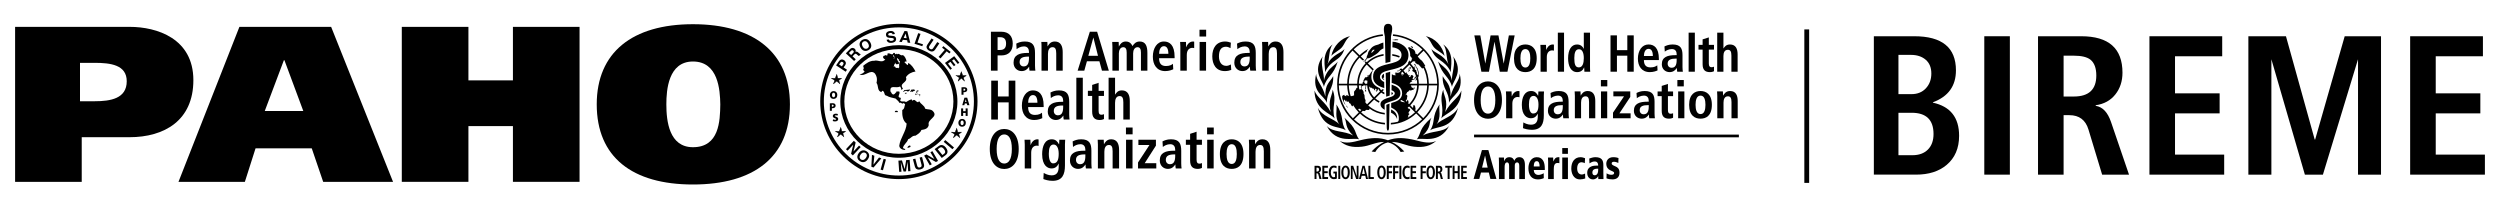 <?xml version="1.0" encoding="utf-8"?>
<!-- Generator: Adobe Illustrator 14.0.0, SVG Export Plug-In . SVG Version: 6.00 Build 43363)  -->
<!DOCTYPE svg PUBLIC "-//W3C//DTD SVG 1.1//EN" "http://www.w3.org/Graphics/SVG/1.1/DTD/svg11.dtd">
<svg version="1.1" id="Camada_1" xmlns="http://www.w3.org/2000/svg" xmlns:xlink="http://www.w3.org/1999/xlink" x="0px" y="0px"
	 width="540px" height="45px" viewBox="0 0 540 45" enable-background="new 0 0 540 45" xml:space="preserve">
<g>
	<g>
		<path d="M404.752,37.72V7.829h8.738c5.994,0,8.994,2.455,8.994,7.367c0,3.368-1.658,5.667-4.971,6.893v0.086
			c3.77,0.829,5.654,3.211,5.654,7.151c0,2.685-0.9,4.784-2.697,6.297c-1.658,1.398-3.857,2.097-6.598,2.097H404.752z
			 M410.064,11.855v8.479h2.824c1.285,0,2.32-0.422,3.105-1.262c0.785-0.843,1.176-1.906,1.176-3.191s-0.404-2.277-1.219-2.977
			c-0.813-0.699-1.877-1.049-3.191-1.049H410.064z M410.064,24.359v9.166h3.021c1.418,0,2.533-0.407,3.342-1.22
			c0.811-0.815,1.215-1.936,1.215-3.363c0-3.056-1.576-4.583-4.727-4.583H410.064z"/>
		<rect x="428.607" y="7.829" width="5.523" height="29.893"/>
		<path d="M440.211,37.722V7.829h9.338c5.934,0,8.906,2.627,8.906,7.88c0,1.827-0.514,3.391-1.539,4.688
			c-1.031,1.301-2.445,2.078-4.242,2.334v0.13c1.486,0.229,2.584,1.385,3.299,3.468l3.895,11.393h-5.807l-2.945-9.721
			c-0.627-2.084-2.006-3.127-4.141-3.127h-1.238v12.848H440.211z M445.736,20.848h2.213c3.232,0,4.854-1.513,4.854-4.539
			c0-1.598-0.426-2.74-1.277-3.426c-0.738-0.571-1.932-0.856-3.576-0.856h-2.213V20.848z"/>
		<polygon points="464.279,37.722 464.279,7.829 479.996,7.829 479.996,12.154 469.803,12.154 469.803,20.163 479.439,20.163 
			479.439,24.488 469.803,24.488 469.803,33.396 480.424,33.396 480.424,37.722 		"/>
		<polygon points="509.332,37.722 509.332,12.798 501.75,37.722 497.854,37.722 490.619,12.798 490.619,37.722 485.648,37.722 
			485.648,7.829 493.768,7.829 499.979,30.146 500.074,30.139 506.455,7.829 514.299,7.829 514.299,37.722 		"/>
		<polygon points="520.594,37.722 520.594,7.829 536.311,7.829 536.311,12.154 526.119,12.154 526.119,20.163 535.754,20.163 
			535.754,24.488 526.119,24.488 526.119,33.396 536.738,33.396 536.738,37.722 		"/>
	</g>
	<g>
		<path d="M321.59,37.261h-1.697l-0.373,1.394h-1.225l1.801-6.235h1.391l1.736,6.235h-1.303 M320.781,33.618h-0.016l-0.643,2.59
			h1.215L320.781,33.618z"/>
		<path d="M328.162,35.811c0-0.538-0.195-0.733-0.469-0.733c-0.361,0-0.5,0.304-0.5,0.652v2.947h-1.225v-2.866
			c0-0.591-0.223-0.733-0.426-0.733c-0.404,0-0.543,0.401-0.543,0.991v2.608h-1.223v-3.679c0-0.447-0.008-0.733-0.029-0.974h1.113
			c0.016,0.205,0.031,0.464,0.031,0.777h0.014c0.188-0.512,0.498-0.849,1.141-0.849c0.58,0,0.873,0.312,1.047,0.776
			c0.178-0.439,0.461-0.776,1.107-0.776c0.887,0,1.184,0.749,1.184,1.678v3.046h-1.223"/>
		<path d="M333.676,36.722h-2.379c0,0.554,0.311,1.062,1.002,1.062c0.416,0,0.834-0.179,1.139-0.364l0.021,1.062
			c-0.395,0.171-0.859,0.27-1.277,0.27c-1.418,0-2.045-0.992-2.045-2.414c0-1.25,0.629-2.383,1.787-2.383
			c0.365,0,1.752,0,1.752,2.429 M332.559,35.954c0-0.59-0.129-1.144-0.635-1.144c-0.627,0-0.627,0.893-0.627,1.144H332.559z"/>
		<path d="M334.396,34.998c0-0.447-0.01-0.733-0.031-0.975h1.115c0.008,0.277,0.021,0.563,0.029,0.84h0.018
			c0.246-0.498,0.418-0.91,1.121-0.91h0.18v1.303c-0.133-0.036-0.24-0.054-0.412-0.054c-0.711,0-0.797,0.716-0.797,1.394v2.081
			h-1.223"/>
		<path d="M337.447,31.979h1.225v1.25h-1.225 M337.447,34.023h1.225v4.654h-1.225V34.023z"/>
		<path d="M342.412,38.553c-0.359,0.107-0.721,0.197-1.107,0.197c-1.559,0-1.906-1.501-1.906-2.351c0-1.43,0.713-2.446,1.998-2.446
			c0.402,0,0.619,0.115,0.977,0.222l-0.061,1.064c-0.227-0.1-0.461-0.197-0.715-0.197c-0.93,0-0.93,1.18-0.93,1.357
			c0,0.982,0.527,1.295,0.992,1.295c0.256,0,0.488-0.106,0.713-0.204"/>
		<path d="M343.277,34.247c0.318-0.116,0.861-0.296,1.301-0.296c1.418,0,1.744,0.681,1.744,1.716v1.697c0,0.688,0.008,1,0.031,1.313
			h-1.115l-0.031-0.645h-0.016c-0.055,0.286-0.527,0.716-1.107,0.716c-0.752,0-1.246-0.563-1.246-1.411
			c0-1.555,1.572-1.564,1.996-1.564h0.373c0-0.892-0.574-0.892-0.75-0.892c-0.313,0-0.645,0.079-1.125,0.41 M345.207,36.434
			c-0.488,0-1.254,0.036-1.254,0.815c0,0.606,0.426,0.606,0.525,0.606c0.109,0,0.729-0.018,0.729-1.152V36.434z"/>
		<path d="M349.561,35.193c-0.33-0.151-0.629-0.25-0.984-0.25c-0.318,0-0.457,0.179-0.457,0.339c0,0.287,0.178,0.384,0.844,0.672
			c0.418,0.179,0.846,0.481,0.846,1.357c0,1.035-0.676,1.438-1.488,1.438c-0.354,0-0.898-0.046-1.322-0.227l0.029-1.087
			c0.295,0.206,0.666,0.319,1.008,0.319c0.572,0,0.609-0.231,0.609-0.436c0-0.205-0.316-0.296-0.844-0.546
			c-0.424-0.205-0.844-0.597-0.844-1.428c0-0.501,0.311-1.394,1.51-1.394c0.506,0,0.924,0.106,1.123,0.187"/>
		<line x1="375.596" y1="29.369" x2="318.396" y2="29.369"/>
		<rect x="318.395" y="29.076" width="57.201" height="0.585"/>
		<path d="M283.941,35.811h0.713c0.41,0,0.688,0.229,0.688,0.752c0,0.372-0.189,0.62-0.445,0.67v0.01
			c0.084,0.019,0.18,0.068,0.25,0.332l0.303,1.087h-0.447l-0.229-0.926c-0.055-0.225-0.164-0.3-0.318-0.3h-0.096v1.226h-0.418
			 M284.529,37.052c0.227,0,0.375-0.143,0.375-0.432c0-0.326-0.137-0.408-0.375-0.408h-0.17v0.84H284.529z"/>
		<polyline points="285.623,35.811 286.828,35.811 286.828,36.227 286.045,36.227 286.045,36.986 286.787,36.986 286.787,37.403 
			286.045,37.403 286.045,38.244 286.861,38.244 286.861,38.66 285.623,38.66 		"/>
		<path d="M288.018,37.064h0.744v1.49c-0.119,0.078-0.324,0.147-0.621,0.147c-0.738,0-1.129-0.621-1.129-1.465
			c0-0.846,0.391-1.467,1.129-1.467c0.262,0,0.469,0.074,0.553,0.121l-0.02,0.472c-0.135-0.103-0.32-0.177-0.529-0.177
			c-0.447,0-0.688,0.458-0.688,1.051c0,0.64,0.234,1.048,0.666,1.048c0.098,0,0.188-0.023,0.242-0.054v-0.766h-0.348"/>
		<rect x="289.072" y="35.811" width="0.422" height="2.85"/>
		<path d="M290.641,35.771c0.477,0,0.914,0.44,0.914,1.467c0,1.023-0.438,1.465-0.914,1.465s-0.912-0.441-0.912-1.465
			C289.729,36.211,290.164,35.771,290.641,35.771 M290.641,38.303c0.268,0,0.48-0.283,0.48-1.065c0-0.785-0.213-1.068-0.48-1.068
			c-0.266,0-0.477,0.283-0.477,1.068C290.164,38.02,290.375,38.303,290.641,38.303"/>
		<polyline points="291.783,35.811 292.283,35.811 293.047,38.049 293.053,38.049 293.053,35.811 293.436,35.811 293.436,38.66 
			292.93,38.66 292.172,36.439 292.164,36.439 292.164,38.66 291.783,38.66 		"/>
		<path d="M294.9,37.975h-0.785l-0.164,0.687h-0.42l0.768-2.85h0.461l0.738,2.85h-0.434 M294.814,37.574l-0.289-1.33h-0.008
			l-0.313,1.33H294.814z"/>
		<polyline points="295.578,35.811 296,35.811 296,38.244 296.754,38.244 296.754,38.66 295.578,38.66 		"/>
		<path d="M298.408,35.771c0.473,0,0.912,0.44,0.912,1.467c0,1.023-0.439,1.465-0.912,1.465c-0.477,0-0.916-0.441-0.916-1.465
			C297.492,36.211,297.932,35.771,298.408,35.771 M298.408,38.303c0.266,0,0.479-0.283,0.479-1.065c0-0.785-0.213-1.068-0.479-1.068
			c-0.268,0-0.48,0.283-0.48,1.068C297.928,38.02,298.141,38.303,298.408,38.303"/>
		<polyline points="299.551,35.811 300.713,35.811 300.713,36.227 299.973,36.227 299.973,37.003 300.68,37.003 300.68,37.421 
			299.973,37.421 299.973,38.66 299.551,38.66 		"/>
		<polyline points="300.908,35.811 302.07,35.811 302.07,36.227 301.33,36.227 301.33,37.003 302.039,37.003 302.039,37.421 
			301.33,37.421 301.33,38.66 300.908,38.66 		"/>
		<rect x="302.27" y="35.811" width="0.422" height="2.85"/>
		<path d="M304.477,38.601c-0.086,0.056-0.289,0.102-0.496,0.102c-0.699,0-1.053-0.634-1.053-1.465c0-0.834,0.354-1.467,1.041-1.467
			c0.234,0,0.422,0.077,0.508,0.119l-0.021,0.469c-0.086-0.053-0.221-0.154-0.436-0.154c-0.35,0-0.645,0.291-0.645,1.033
			c0,0.737,0.295,1.031,0.645,1.031c0.203,0,0.338-0.061,0.436-0.146"/>
		<polyline points="304.682,35.811 305.889,35.811 305.889,36.227 305.104,36.227 305.104,36.986 305.846,36.986 305.846,37.403 
			305.104,37.403 305.104,38.244 305.92,38.244 305.92,38.66 304.682,38.66 		"/>
		<polyline points="306.852,35.811 308.014,35.811 308.014,36.227 307.273,36.227 307.273,37.003 307.98,37.003 307.98,37.421 
			307.273,37.421 307.273,38.66 306.852,38.66 		"/>
		<path d="M309.031,35.771c0.477,0,0.916,0.44,0.916,1.467c0,1.023-0.439,1.465-0.916,1.465c-0.475,0-0.914-0.441-0.914-1.465
			C308.117,36.211,308.557,35.771,309.031,35.771 M309.031,38.303c0.266,0,0.48-0.283,0.48-1.065c0-0.785-0.215-1.068-0.48-1.068
			c-0.264,0-0.477,0.283-0.477,1.068C308.555,38.02,308.768,38.303,309.031,38.303"/>
		<path d="M310.156,35.811h0.717c0.41,0,0.686,0.229,0.686,0.752c0,0.372-0.189,0.62-0.443,0.67v0.01
			c0.084,0.019,0.18,0.068,0.252,0.332l0.301,1.087h-0.447l-0.229-0.926c-0.055-0.225-0.164-0.3-0.32-0.3h-0.092v1.226h-0.424
			 M310.752,37.052c0.221,0,0.371-0.143,0.371-0.432c0-0.326-0.137-0.408-0.371-0.408h-0.172v0.84H310.752z"/>
		<polyline points="312.691,36.227 312.176,36.227 312.176,35.811 313.619,35.811 313.619,36.227 313.113,36.227 313.113,38.661 
			312.691,38.661 		"/>
		<polyline points="313.768,35.811 314.189,35.811 314.189,36.971 314.869,36.971 314.869,35.811 315.291,35.811 315.291,38.66 
			314.869,38.66 314.869,37.403 314.189,37.403 314.189,38.66 313.768,38.66 		"/>
		<polyline points="315.613,35.811 316.82,35.811 316.82,36.227 316.037,36.227 316.037,36.986 316.779,36.986 316.779,37.403 
			316.037,37.403 316.037,38.244 316.852,38.244 316.852,38.66 315.613,38.66 		"/>
		<path d="M309.742,10.218c0.611,0.716,1.67,1.137,2.291,1.854c-0.443-2.121-2.1-3.854-4.057-4.266
			C308.928,8.517,309.133,9.5,309.742,10.218 M286.205,15.594c1.354-2.901,3.367-2.287,4.215-5.053
			c-0.48,0.849-2.68,1.207-3.697,3.38c0.518-1.292,0.258-3.267,1.141-4.334C285.225,11.509,286.35,14.618,286.205,15.594
			 M288.648,22.551c0.242,1.132-0.465,2.762,0.662,4.319c-1.17-1.296-3.645-1.626-4.664-3.599c1.27,4.819,4.557,3.827,6.047,4.875
			C289.471,26.411,290.471,25.257,288.648,22.551 M288.27,25.578c-0.729-2.693,0.566-3.623-0.416-6.209
			c-0.104,1.455-1.086,2.167-0.42,4.828c-1.172-2.256-2.982-3.095-3.506-4.643C283.965,23.782,287.402,24.41,288.27,25.578
			 M293.551,30.095c-1.012-1.384-0.32-2.166-3.166-4.682c0.605,0.917-0.016,2.073,1.9,3.869c-1.877-1.094-4.465-0.626-5.713-2.088
			C288.715,31.247,292.482,29.59,293.551,30.095 M307.309,29.282c1.916-1.796,1.297-2.952,1.898-3.869
			c-2.844,2.516-2.152,3.298-3.164,4.682c1.068-0.505,4.834,1.152,6.979-2.9C311.773,28.656,309.186,28.188,307.309,29.282
			 M310.283,26.87c1.129-1.558,0.418-3.188,0.66-4.319c-1.82,2.706-0.818,3.86-2.041,5.596c1.484-1.048,4.777-0.056,6.043-4.875
			C313.93,25.244,311.455,25.574,310.283,26.87 M305.74,30.286c-1.109-0.294-2.256-0.439-3.107-0.459
			c-1.063-0.026-2.014,0.172-2.838,0.473c-0.82-0.301-1.77-0.499-2.832-0.473c-0.855,0.02-1.998,0.165-3.109,0.459
			c-1.707,0.45-3.191,0.799-4.477,0.153c1.234,1.085,2.676,1.471,4.76,1.249c1.732-0.185,3.131-1.041,4.766-1.029
			c0.018,0,0.043,0.002,0.063,0.002c-1.721,0.858-2.695,2.07-2.695,2.07l0.791,0.104c0,0,0.828-1.648,2.734-2.076
			c1.91,0.428,2.738,2.076,2.738,2.076l0.789-0.104c0,0-0.971-1.212-2.693-2.07c0.021,0,0.039-0.002,0.064-0.002
			c1.633-0.012,3.031,0.845,4.768,1.029c2.08,0.222,3.523-0.164,4.754-1.249C308.928,31.085,307.449,30.736,305.74,30.286
			 M287.971,16.448c-0.705,1.338-1.803,1.646-1.688,4.408c-0.59-2.455-2-3.367-1.984-4.937c-0.984,4.091,1.645,4.577,2.318,6.292
			C286.516,19.756,288.102,19.26,287.971,16.448 M288.953,13.289c-0.242,0.342-0.418,0.485-1.072,1.017
			c-0.893,0.729-1.605,1.684-1.904,3.078c0.068-1.501-0.869-3.655-0.248-5.227c-2.414,3.368,0.139,5.388,0.229,6.607
			C286.584,16.415,288.018,16.397,288.953,13.289 M313.617,17.384c-0.303-1.395-1.012-2.349-1.906-3.078
			c-0.652-0.531-0.826-0.675-1.074-1.017c0.936,3.108,2.375,3.126,2.998,5.476c0.092-1.22,2.643-3.239,0.23-6.607
			C314.486,13.729,313.551,15.883,313.617,17.384 M315.664,19.555c-0.523,1.548-2.332,2.387-3.5,4.643
			c0.66-2.661-0.32-3.373-0.424-4.828c-0.982,2.586,0.311,3.516-0.418,6.209C312.191,24.41,315.629,23.782,315.664,19.555
			 M311.625,16.448c-0.135,2.812,1.451,3.308,1.352,5.764c0.676-1.715,3.301-2.201,2.318-6.292c0.018,1.569-1.395,2.481-1.984,4.937
			C313.424,18.094,312.33,17.786,311.625,16.448 M289.852,10.218c0.605-0.718,0.811-1.701,1.768-2.411
			c-1.959,0.412-3.615,2.145-4.061,4.266C288.184,11.354,289.242,10.934,289.852,10.218 M309.172,10.541
			c0.854,2.766,2.865,2.151,4.211,5.053c-0.139-0.976,0.98-4.085-1.65-6.007c0.881,1.067,0.617,3.042,1.139,4.334
			C311.852,11.748,309.652,11.39,309.172,10.541 M302.338,12.112c-0.508-0.207-1.047-0.354-1.604-0.434
			c-0.004,0.117-0.006,0.238-0.01,0.355c0.516,0.075,1.014,0.212,1.48,0.402C302.266,12.34,302.313,12.231,302.338,12.112
			 M301.93,8.69l0.107-0.096l-0.205-0.086l-0.541-0.012l-0.139,0.098l-0.316-0.026l-0.002,0.076
			c0.201,0.013,0.396,0.031,0.553,0.058l0.262-0.024L301.93,8.69z M300.893,20.163c0-0.09-0.123-0.18-0.301-0.263l-0.033-0.001
			c-0.002,0.074-0.008,0.435-0.012,0.61C300.768,20.409,300.893,20.305,300.893,20.163 M294.656,13.401
			c0.014-0.073,0.027-0.13,0.047-0.195c-0.068,0.017-0.145,0.024-0.221,0.022L294.656,13.401z M299.807,29.054
			c6.055,0,10.982-4.869,10.982-10.855c0-5.612-4.336-10.245-9.869-10.799c-0.006,0.021-0.008,0.043-0.012,0.063
			c-0.021,0.106-0.041,0.201-0.057,0.285c2.477,0.239,4.709,1.325,6.393,2.958l-1.213,1.198l0.047-0.21l-0.158-0.071l-0.221-0.012
			l0.051-0.138l-0.146-0.49l-0.305-0.327l-0.945-0.495l-0.08,0.086l-0.172,0.05c0.322,0.475,0.502,1.021,0.502,1.573
			c0,0.073-0.004,0.144-0.006,0.214l0.465,0.583l-0.217,0.051l0.143,0.217l-0.412,0.409l-0.168-0.313
			c-0.078,0.219-0.184,0.422-0.313,0.611c0.031,0.027,0.064,0.055,0.092,0.085l-1.271,1.259c-0.078-0.071-0.162-0.142-0.24-0.209
			c-0.127,0.056-0.248,0.108-0.377,0.157c0.039,0.026,0.072,0.054,0.105,0.083l-0.061,0.065l-0.146,0.081l-0.059,0.147l-0.094-0.092
			l-0.27,0.09l0.072,0.116l0.189-0.05l0.121,0.01l0.008-0.064l0.096-0.047l0.027-0.055l0.166-0.046l0.129-0.005
			c0.029,0.021,0.055,0.045,0.078,0.067l-0.506,0.5l-0.037-0.054l-0.527,0.089l-0.121,0.115l-0.113,0.014l0.328-0.312l-0.117-0.058
			l-0.309,0.405l0.092-0.009l-0.008,0.148l0.113,0.042l0.021,0.161l-0.186-0.037l-0.191,0.036l-0.461-0.237
			c0,0-0.025,1.233-0.041,1.852c1.098,0.365,2.26,0.891,2.26,2.272c0,0.605-0.264,1.096-0.787,1.458l0.004,0.002
			c-0.008,0.006-0.018,0.012-0.025,0.016l-0.004-0.001c-0.01,0.008-0.021,0.015-0.033,0.023c-0.443,0.29-1.012,0.443-1.506,0.598
			c-0.006,0-0.018,0.966-0.018,0.966c0.789,0.387,1.742,0.95,1.652,2.557c-0.01,0.395-0.166,0.503-0.299,0.539v0.001
			c-0.459,0.111-0.936,0.188-1.42,0.222c-0.004,0.124-0.004,0.243-0.006,0.354c2.113-0.144,4.027-1.028,5.473-2.391l1.277,1.261
			c-1.912,1.814-4.506,2.934-7.361,2.934c-2.836,0-5.418-1.105-7.328-2.905l1.281-1.26c1.43,1.336,3.313,2.205,5.393,2.357
			c-0.002-0.108-0.004-0.227-0.004-0.354c-1.982-0.152-3.775-0.982-5.139-2.254l0.34-0.337l0.465,0.054l0.248-0.266l0.654,0.023
			l0.098-0.224l-0.025-0.095c0.943,0.708,2.086,1.175,3.324,1.301c-0.002-0.136-0.004-0.255-0.006-0.353
			c-1.371-0.151-2.607-0.737-3.57-1.615l1.277-1.262c0.309,0.273,0.658,0.505,1.033,0.686c0.031-0.119,0.072-0.231,0.131-0.331
			c-0.334-0.16-0.639-0.364-0.912-0.604l1.279-1.264c0.203,0.161,0.436,0.287,0.682,0.375c-0.002-0.125-0.004-0.257-0.006-0.382
			c-0.15-0.063-0.293-0.146-0.422-0.244l0.359-0.358c-0.127-0.037-0.252-0.077-0.385-0.12l-0.238,0.238
			c-0.121-0.134-0.225-0.283-0.305-0.447c-0.221-0.097-0.434-0.207-0.631-0.336c-0.789-0.511-1.186-1.231-1.186-2.143
			c0-0.694,0.197-1.221,0.516-1.63l-1.271-1.259c0.918-0.865,2.094-1.462,3.404-1.656c-0.002-0.123-0.004-0.241-0.006-0.355
			c-1.404,0.199-2.67,0.835-3.65,1.764l-0.217-0.213c-0.045,0.084-0.105,0.192-0.17,0.328l0.135,0.133
			c-1.096,1.155-1.775,2.698-1.803,4.393h-1.805c0.027-2.188,0.908-4.177,2.332-5.651l0.574,0.565c0.025,0,0.053,0,0.078-0.002
			c0.102-0.008,0.217-0.039,0.328-0.094l-0.729-0.721c0.385-0.367,0.807-0.7,1.256-0.991c0.037-0.121,0.07-0.226,0.088-0.263
			c0.021-0.045,0.137-0.194,0.275-0.366c-0.684,0.375-1.314,0.836-1.871,1.371l-1.275-1.26c1.672-1.61,3.875-2.681,6.326-2.926
			c-0.012-0.043-0.016-0.077-0.016-0.077c-0.018-0.083-0.035-0.175-0.053-0.27c-5.521,0.567-9.834,5.191-9.834,10.794
			C288.828,24.185,293.756,29.054,299.807,29.054 M302.178,21.555v-0.01l0.004,0.009C302.182,21.554,302.18,21.555,302.178,21.555
			 M307.496,10.956c1.795,1.86,2.906,4.37,2.934,7.132h-1.803c-0.018-1.367-0.355-2.658-0.941-3.808l0.018-0.031l0.123,0.064
			l0.029-0.095l-0.326-0.558l-0.381-0.523l-0.445-0.37c-0.154-0.189-0.318-0.374-0.482-0.551L307.496,10.956z M305.195,13.242
			l0.436,0.02l0.104,0.122l-0.053,0.183l0.602,0.371l0.117-0.017l0.773,0.871l0.313-0.108c0.49,1.037,0.768,2.19,0.785,3.404h-1.809
			c-0.008-0.465-0.063-0.919-0.164-1.356l0.08-0.11l0.111-0.558l-0.08-0.603l-0.221-0.688l-0.506-0.729l0.125,0.063l0.061-0.062
			l-0.402-0.271l-0.027,0.09l0.404,0.571l0.23,0.468l0.162,0.463l0.049,0.313l0.086,0.523l-0.15,0.011c0,0-0.176-0.321-0.229-0.453
			l0.082-0.119l-0.156-0.219v-0.217l-0.109-0.138l-0.137,0.017c-0.049-0.09-0.1-0.18-0.154-0.268l0.096,0.05l0.029-0.025
			l-0.053-0.111l0.115-0.066l-0.053-0.064l-0.174,0.064l0.064-0.271l-0.104-0.059l-0.092,0.216
			c-0.197-0.291-0.418-0.568-0.656-0.824L305.195,13.242z M304.836,17.423l0.322-0.174l0.33-0.052l0.074-0.158l0.184-0.11
			l0.07-0.151l0.059-0.263c0.023,0.093,0.053,0.187,0.074,0.282l-0.178,0.515l-0.006,0.173l0.256-0.335
			c0.051,0.307,0.08,0.62,0.088,0.938h-1.582l-0.035-0.135l0.18-0.146l0.037-0.087l0.084-0.059l0.211-0.021l0.021-0.096
			L304.836,17.423z M302.67,16.196l0.16-0.037l-0.006-0.038l-0.162-0.105l0.053-0.337l0.195-0.19
			c0.121,0.135,0.232,0.278,0.336,0.429l-0.066,0.208L303,16l-0.133,0.036l0.064,0.123h0.066l-0.07,0.182l-0.053-0.071
			L302.67,16.196z M303.361,22.121l-0.391-0.11l-0.115,0.043l-0.223-0.167l-0.207-0.074c0.102-0.073,0.201-0.147,0.297-0.229
			l0.32,0.224l0.246,0.128l0.123,0.119L303.361,22.121z M303.162,15.239l1.277-1.263c0.299,0.32,0.561,0.672,0.791,1.048
			l-0.162,0.044l0.01,0.281l0.477,0.298c0.119,0.259,0.217,0.524,0.303,0.799l-0.086,0.122l-0.172,0.106l-0.045,0.263l-0.115,0.065
			l-0.102,0.113l-0.1-0.035l-0.176-0.007l0.104-0.139l0.072-0.354l0.117-0.071l-0.344-0.328l-0.258,0.088l-0.057,0.24l-0.166,0.173
			l-0.166-0.138l-0.059-0.147l0.096-0.058l0.055,0.096l0.074-0.027l-0.033-0.163l-0.109-0.005l-0.008,0.065l-0.072,0.016l-0.4-0.459
			l-0.133-0.101l0.053-0.056l0.119-0.042l-0.111-0.042c0,0-0.139,0.03-0.154,0.03l0.078,0.1l-0.203-0.005
			C303.439,15.566,303.305,15.398,303.162,15.239 M303.813,21.954l-0.172-0.172l0.131-0.171l0.168-0.334l-0.066-0.095l0.113-0.249
			l-0.016-0.224l-0.066-0.231l-0.156-0.056l-0.057,0.132l-0.096-0.025c0.133-0.214,0.279-0.415,0.377-0.65l0.164-0.07l0.088-0.121
			l0.047,0.052l0.109-0.132l-0.09-0.109l0.08-0.021l0.148,0.059l0.279,0.007l0.17-0.088l0.439-0.115l-0.082-0.146l-0.029-0.174
			l0.236,0.104l0.088-0.053l-0.045-0.182l-0.289,0.108l-0.318-0.066l-0.244-0.489h1.381c-0.063,1.569-0.713,2.992-1.742,4.056
			l-0.189-0.187l0.08-0.251l-0.145-0.551L303.813,21.954z M304.057,25.434l0.168-0.36l-0.064-0.16l0.248-0.217v-0.131l-0.213-0.132
			l0.176-0.347l0.266-0.343l-0.266-0.282h-0.197l-0.123-0.196c0.105-0.088,0.209-0.177,0.313-0.27l1.275,1.261
			C305.158,24.707,304.631,25.103,304.057,25.434 M305.646,23.767l0.141-0.155l-0.133-0.688l-0.092-0.038l0.055-0.116l-0.299-0.095
			l-0.059,0.249l-0.029,0.312l-0.066,0.057l-0.549-0.544c1.094-1.127,1.785-2.639,1.846-4.306h1.805
			c-0.061,2.159-0.953,4.115-2.375,5.567L305.646,23.767z M306.143,24.257c1.484-1.515,2.418-3.56,2.482-5.815h1.803
			c-0.063,2.748-1.199,5.237-3.01,7.077L306.143,24.257z M295.281,22.528c-0.129-0.132-0.254-0.272-0.369-0.417l0.053-0.45
			l-0.189-0.434l-0.047-0.678l-0.213-0.411l0.045-0.257l-0.26-0.486l-0.225-0.111l0.094-0.26l-0.098-0.207l0.096-0.234h0.246
			l0.086-0.142h0.42l0.066,0.122l-0.078,0.424l-0.053,0.074l0.162,0.34l-0.105,0.058l-0.072-0.092l-0.031,0.034l0.07,0.204
			l0.127,0.235l0.055-0.006l0.035-0.213l-0.057-0.076l-0.012-0.145l-0.016-0.296l0.088-0.523l-0.084-0.141h0.301
			c0.059,1.094,0.521,2.082,1.24,2.827L295.281,22.528z M294.092,19.042l-0.172,0.265h-0.295l-0.021-0.018
			c-0.051-0.276-0.084-0.558-0.09-0.848h0.541l-0.127,0.43L294.092,19.042z M294.684,17.818l0.033-0.356l0.213-0.123l0.383,0.068
			l0.057,0.068c-0.035,0.2-0.053,0.403-0.057,0.612h-0.434L294.684,17.818z M296.516,19.15l0.088-0.045l0.238,0.176l-0.104,0.082
			l0.268,0.176l-0.018-0.187l0.141-0.233l0.148,0.155l0.15,0.216l-0.273,0.061l0.123,0.244l0.193-0.101l-0.025-0.078l0.143-0.095
			l0.082-0.388c0.104,0.229,0.242,0.441,0.416,0.625l-1.277,1.26c-0.605-0.631-1.016-1.453-1.115-2.366l0.262,0.274l0.242-0.004
			L296.516,19.15z M295.207,13.946l1.275,1.261c-0.266,0.289-0.492,0.612-0.676,0.963l-0.09-0.005l-0.18,0.057l-0.061-0.007
			l-0.193,0.177l0.246-0.041l0.215-0.053c-0.016,0.028-0.027,0.053-0.037,0.082l-0.191,0.116h-0.09l-0.281,0.212l-0.27-0.025
			l-0.393,0.725l0.078,0.144l-0.215,0.234l-0.031,0.303h-0.805C293.535,16.489,294.178,15.035,295.207,13.946 M293.559,23.46
			l0.406,0.233l0.084,0.055l-0.293,0.291c-0.139-0.139-0.27-0.285-0.398-0.433L293.559,23.46z M293.156,18.441
			c0.006,0.173,0.018,0.345,0.041,0.516l-0.223,0.05l-0.045,0.222l-0.459,0.576l0.012,0.797l-0.473,0.154l-0.26,0.003
			c-0.238-0.734-0.377-1.513-0.4-2.317H293.156z M291.373,20.748l-0.107-0.021l-0.102-0.111l-0.504-0.042l0.158,0.211l-0.471-0.089
			l0.125-0.11l-0.117-0.111l-0.336,0.145l-0.123,0.222l0.049,0.508l0.387,0.922l0.188,0.288l0.105,0.039l-0.293-0.553l-0.063-0.28
			l0.064-0.07l-0.039-0.153l0.178,0.022l0.27,0.407l0.07,0.026l-0.012-0.296l0.111,0.063l0.025,0.161L291.223,22l0.121-0.084
			l0.041,0.027l-0.004,0.218l0.125,0.153l0.154,0.034l0.332,0.56l0.203,0.056l0.066-0.263c0.352,0.576,0.768,1.109,1.242,1.588
			l-1.273,1.26c-1.828-1.843-2.98-4.343-3.043-7.107h1.805C291.014,19.242,291.146,20.014,291.373,20.748 M292.15,10.925
			l1.275,1.261c-1.482,1.541-2.41,3.617-2.436,5.902h-1.803C289.215,15.312,290.34,12.79,292.15,10.925 M305.213,10.275
			l-0.109-0.174l-0.234-0.117l-0.186,0.139l0.236,0.123l0.262,0.188L305.213,10.275z M304.119,15.308l0.008,0.14l0.314-0.094
			l0.094-0.189l-0.217-0.279l0.113-0.17l0.295,0.205l0.053-0.042l-0.059-0.041l-0.066-0.125l0.121-0.067l-0.119-0.152l-0.271,0.138
			l-0.098,0.163l-0.053,0.149l0.121,0.199l-0.043,0.093L304.119,15.308z M291.074,23.31l0.021-0.083l-0.162-0.347l-0.193-0.072
			L291.074,23.31z M298.451,16.604c0,0.301,0.186,0.51,0.52,0.693c0,0-0.002-0.05-0.004-0.134l-0.209-0.208l0.111-0.201l0.09-0.025
			c-0.006-0.348-0.014-0.738-0.014-0.793l-0.018,0.002C298.621,16.105,298.451,16.313,298.451,16.604"/>
		<path d="M300.467,24.336c0.568,0.281,1.09,0.674,1.307,1.415c0.096-1.228-0.6-1.762-1.293-2.119
			C300.482,23.633,300.467,24.336,300.467,24.336"/>
		<path d="M304.23,11.869c0-1.115-0.818-2.354-2.828-2.79c-0.148-0.032-0.373-0.056-0.611-0.07
			c-0.004,0.169-0.014,0.553-0.014,0.553c-0.004,0.122-0.01,0.567-0.016,0.664c0.188,0.017,0.326,0.039,0.389,0.055
			c1.164,0.274,1.582,0.936,1.582,1.589c0,1.06-0.918,1.459-2.043,1.762c-0.121,0.033-0.246,0.063-0.373,0.096
			c-0.34,0.084-0.693,0.165-1.041,0.256c-0.123,0.035-0.248,0.07-0.367,0.106c-1.25,0.377-2.324,0.971-2.324,2.495
			c0,1.51,1.225,2.076,2.42,2.439c-0.008-0.435-0.018-0.873-0.023-1.31c-0.529-0.245-0.9-0.564-0.9-1.109
			c0-0.528,0.338-0.848,0.855-1.079c0.115-0.051,0.238-0.101,0.369-0.143c0.299-0.101,0.635-0.186,0.984-0.27
			c0.121-0.029,0.244-0.058,0.371-0.088C302.344,14.621,304.23,14.101,304.23,11.869"/>
		<path d="M298.186,22.521c0.002,0.61,0.455,0.943,0.908,1.194c0-0.103-0.018-1.047-0.02-1.063c0.01-0.188,0.195-0.301,0.344-0.37
			c0.219-0.103,0.439-0.176,0.721-0.273c0.137-0.046,0.252-0.091,0.381-0.129c0.914-0.273,1.969-0.618,1.969-1.716
			c0-1.101-0.908-1.55-1.895-1.889c-0.008,0.35-0.021,0.859-0.023,1.215c0.416,0.163,0.695,0.359,0.695,0.674
			c0,0.391-0.426,0.618-0.73,0.733c-0.123,0.047-0.313,0.11-0.365,0.126c-0.242,0.076-0.504,0.162-0.75,0.25
			c-0.129,0.048-0.254,0.101-0.369,0.158C298.623,21.649,298.178,21.966,298.186,22.521"/>
		<path d="M298.801,9.183c-0.607,0.173-0.967,0.397-1.1,0.443c-0.395,0.129-0.949,0.15-1.521,0.769
			c-0.102,0.108-0.35,0.42-0.525,0.671c-0.174,0.246-0.18,0.643-0.309,0.854c-0.184,0.309-0.139,0.485-0.139,0.485v0.01
			c-0.002,0.036-0.037,0.2-0.207,0.386c-0.193,0.21-0.445,0.326-0.742,0.279c0.258,0.127,0.619-0.052,0.619-0.052
			s-0.066,0.195-0.139,0.513c0.295-0.656,0.564-0.896,0.646-0.963c0.129,0.031,0.387,0.018,0.869-0.257
			c0.551-0.312,1.375-0.818,1.604-1.139c0.252-0.346,0.598-0.574,0.973-0.723C298.82,9.977,298.809,9.546,298.801,9.183
			 M296.41,11.322l-0.283,0.06l0.418-0.638l0.398,0.013L296.41,11.322z"/>
		<path d="M299.934,22.447c-0.053,0.017-0.195,0.076-0.279,0.104c-0.09,0.035-0.205,0.08-0.205,0.113
			c0,0.01,0.084,4.729,0.084,4.833c0,0.973,0.502,0.979,0.502,0c0-0.068,0.102-5.117,0.102-5.117S300.016,22.415,299.934,22.447"/>
		<path d="M299.416,20.888c0.152-0.053,0.309-0.1,0.455-0.145c0.105-0.033,0.209-0.063,0.303-0.094
			c0.004-0.297,0.09-4.407,0.107-5.155c-0.375,0.092-0.701,0.18-0.967,0.275C299.324,16.33,299.402,20.438,299.416,20.888"/>
		<path d="M299.83,5.148c-1.406,0-0.809,2.063-0.697,2.735c0.004,0.031,0.115,4.661,0.137,5.723
			c0.213-0.056,0.426-0.105,0.631-0.155c0.146-0.036,0.291-0.072,0.424-0.105c0.02-1.022,0.127-5.443,0.129-5.469
			C300.539,7.156,301.275,5.148,299.83,5.148"/>
		<polyline points="322.828,9.057 322.807,9.057 321.613,15.489 319.979,15.489 318.453,7.639 319.752,7.639 320.813,13.69 
			320.832,13.69 321.971,7.639 323.662,7.639 324.789,13.69 324.811,13.69 325.916,7.639 327.17,7.639 325.611,15.489 
			323.957,15.489 		"/>
		<path d="M329.48,9.606c1.139,0,2.451,0.619,2.451,2.981c0,2.429-1.313,2.991-2.451,2.991c-1.135,0-2.457-0.563-2.457-2.991
			C327.023,10.226,328.346,9.606,329.48,9.606 M329.48,14.589c0.869,0,1.064-1.035,1.064-2.001c0-0.968-0.195-1.99-1.064-1.99
			c-0.863,0-1.07,1.022-1.07,1.99C328.41,13.554,328.617,14.589,329.48,14.589"/>
		<path d="M332.764,10.651c0-0.358-0.012-0.695-0.043-0.955h1.213c0.012,0.35,0.043,0.709,0.043,1.059h0.025
			c0.162-0.451,0.584-1.148,1.418-1.148c0.084,0,0.15,0.023,0.227,0.034v1.306c-0.117-0.035-0.238-0.058-0.381-0.058
			c-0.553,0-1.158,0.349-1.158,1.429v3.173h-1.344"/>
		<rect x="336.492" y="7.054" width="1.342" height="8.436"/>
		<path d="M343.443,7.054v7.445c0,0.417,0.012,0.776,0.045,0.99h-1.258c-0.023-0.168-0.043-0.507-0.043-0.899h-0.033
			c-0.219,0.495-0.617,0.989-1.484,0.989c-1.389,0-1.961-1.372-1.961-2.979c0-1.89,0.727-2.992,1.93-2.992
			c0.799,0,1.246,0.472,1.439,0.922h0.025V7.054 M341.039,14.556c0.789,0,1.064-0.889,1.064-1.979c0-1.125-0.309-1.945-1.045-1.945
			c-0.746,0-1.006,0.753-1.006,1.912C340.053,13.881,340.258,14.556,341.039,14.556"/>
		<polyline points="347.871,7.639 349.258,7.639 349.258,10.834 351.5,10.834 351.5,7.639 352.887,7.639 352.887,15.489 
			351.5,15.489 351.5,12.026 349.258,12.026 349.258,15.489 347.871,15.489 		"/>
		<path d="M358.033,15.208c-0.279,0.124-0.865,0.369-1.668,0.369c-1.801,0-2.58-1.338-2.58-2.899c0-1.732,0.879-3.071,2.299-3.071
			c1.201,0,2.232,0.73,2.232,3.093v0.271h-3.23c0,0.99,0.381,1.586,1.422,1.586c0.822,0,1.213-0.259,1.461-0.45 M357.016,12.093
			c0-1.023-0.328-1.542-0.932-1.542c-0.703,0-0.998,0.775-0.998,1.542H357.016z"/>
		<path d="M359.52,10.034c0.381-0.179,0.91-0.428,1.766-0.428c1.73,0,2.133,0.877,2.133,2.329v2.53c0,0.416,0.045,0.799,0.078,1.023
			h-1.213c-0.068-0.225-0.078-0.507-0.078-0.787h-0.02c-0.338,0.472-0.762,0.877-1.563,0.877c-0.867,0-1.67-0.618-1.67-1.696
			c0-1.577,1.238-1.969,2.939-1.969h0.268v-0.215c0-0.574-0.268-1.102-1.037-1.102c-0.674,0-1.271,0.337-1.527,0.562 M362.16,12.655
			h-0.119c-1.148,0-1.828,0.247-1.828,1.089c0,0.531,0.334,0.89,0.855,0.89c0.801,0,1.092-0.618,1.092-1.652V12.655z"/>
		<rect x="364.742" y="7.054" width="1.344" height="8.436"/>
		<path d="M367.764,8.505l1.342-0.428v1.619h1.117v1.024h-1.117v3.002c0,0.619,0.219,0.8,0.607,0.8c0.238,0,0.41-0.067,0.51-0.124
			v0.989c-0.205,0.103-0.496,0.191-0.898,0.191c-0.998,0-1.561-0.473-1.561-1.687v-3.172h-0.887V9.696h0.887"/>
		<path d="M370.918,7.056h1.342v3.384h0.035c0.238-0.36,0.551-0.833,1.385-0.833c1.266,0,1.646,0.979,1.646,2.148v3.734h-1.344
			v-3.475c0-0.89-0.217-1.26-0.768-1.26c-0.707,0-0.955,0.617-0.955,1.36v3.374h-1.342"/>
		<path d="M321.408,17.579c1.574,0,3.012,1.215,3.012,4.038c0,2.822-1.438,4.035-3.012,4.035c-1.57,0-3.014-1.213-3.014-4.035
			C318.395,18.794,319.838,17.579,321.408,17.579 M321.408,24.551c0.881,0,1.582-0.775,1.582-2.934c0-2.16-0.701-2.937-1.582-2.937
			c-0.877,0-1.584,0.776-1.584,2.937C319.824,23.775,320.531,24.551,321.408,24.551"/>
		<path d="M325.324,20.704c0-0.36-0.01-0.695-0.043-0.956h1.213c0.012,0.351,0.045,0.709,0.045,1.057h0.023
			c0.162-0.448,0.586-1.146,1.418-1.146c0.086,0,0.15,0.021,0.227,0.033v1.306c-0.117-0.034-0.236-0.056-0.379-0.056
			c-0.553,0-1.162,0.348-1.162,1.426v3.174h-1.342"/>
		<path d="M329.041,26.442c0.316,0.18,0.943,0.492,1.648,0.492c1.266,0,1.475-0.908,1.475-1.82v-0.551h-0.021
			c-0.219,0.45-0.598,0.979-1.475,0.979c-0.781,0-1.953-0.54-1.953-2.882c0-1.596,0.555-3.002,2.016-3.002
			c0.814,0,1.193,0.485,1.475,0.991h0.045c0-0.306,0.031-0.596,0.043-0.899h1.213c-0.021,0.304-0.043,0.606-0.043,0.909v4.275
			c0,1.809-0.531,3.103-2.58,3.103c-0.889,0-1.592-0.234-1.918-0.36 M331.131,24.518c0.846,0,1.18-0.63,1.18-1.945
			c0-1.213-0.443-1.869-1.08-1.855c-0.709,0.01-0.979,0.685-0.979,1.867C330.252,23.942,330.676,24.518,331.131,24.518"/>
		<path d="M334.916,20.087c0.379-0.181,0.91-0.428,1.768-0.428c1.73,0,2.133,0.878,2.133,2.328v2.53
			c0,0.416,0.045,0.798,0.078,1.024h-1.217c-0.064-0.227-0.074-0.507-0.074-0.789h-0.023c-0.336,0.474-0.756,0.878-1.559,0.878
			c-0.867,0-1.67-0.617-1.67-1.697c0-1.574,1.236-1.97,2.939-1.97h0.27v-0.213c0-0.573-0.27-1.102-1.039-1.102
			c-0.674,0-1.271,0.337-1.529,0.563 M337.561,22.707h-0.119c-1.15,0-1.832,0.247-1.832,1.091c0,0.53,0.336,0.888,0.854,0.888
			c0.803,0,1.098-0.617,1.098-1.651V22.707z"/>
		<path d="M340.172,20.704c0-0.36-0.014-0.695-0.047-0.956h1.258c0.014,0.294,0.045,0.596,0.045,0.889h0.029h-0.008
			c0.195-0.348,0.578-0.978,1.486-0.978c1.264,0,1.645,0.978,1.645,2.147v3.735h-1.344v-3.477c0-0.888-0.215-1.261-0.768-1.261
			c-0.707,0-0.957,0.619-0.957,1.363v3.374h-1.34"/>
		<path d="M345.793,17.286h1.385v1.373h-1.385 M345.813,19.748h1.344v5.794h-1.344V19.748z"/>
		<polyline points="348.408,24.338 350.793,20.805 348.486,20.805 348.486,19.748 352.137,19.748 352.137,20.942 349.793,24.483 
			352.211,24.483 352.211,25.541 348.408,25.541 		"/>
		<path d="M353.484,20.087c0.375-0.181,0.908-0.428,1.766-0.428c1.73,0,2.133,0.878,2.133,2.328v2.53
			c0,0.416,0.043,0.798,0.076,1.024h-1.211c-0.07-0.227-0.076-0.507-0.076-0.789h-0.023c-0.336,0.474-0.76,0.878-1.561,0.878
			c-0.865,0-1.668-0.617-1.668-1.697c0-1.574,1.234-1.97,2.936-1.97h0.271v-0.213c0-0.573-0.271-1.102-1.039-1.102
			c-0.674,0-1.27,0.337-1.531,0.563 M356.127,22.707h-0.121c-1.148,0-1.83,0.247-1.83,1.091c0,0.53,0.336,0.888,0.854,0.888
			c0.805,0,1.098-0.617,1.098-1.651V22.707z"/>
		<path d="M358.93,18.557l1.342-0.427v1.62h1.113v1.022h-1.113v3.003c0,0.619,0.217,0.797,0.609,0.797
			c0.238,0,0.408-0.065,0.504-0.121v0.988c-0.201,0.103-0.494,0.191-0.896,0.191c-0.996,0-1.559-0.472-1.559-1.688v-3.171h-0.891
			V19.75h0.891"/>
		<path d="M362.311,17.286h1.387v1.373h-1.387 M362.482,19.748h1.342v5.794h-1.342V19.748z"/>
		<path d="M367.314,19.659c1.135,0,2.449,0.62,2.449,2.979c0,2.431-1.314,2.992-2.449,2.992c-1.137,0-2.461-0.562-2.461-2.992
			C364.854,20.279,366.178,19.659,367.314,19.659 M367.314,24.642c0.865,0,1.063-1.034,1.063-2.003c0-0.966-0.197-1.989-1.063-1.989
			s-1.072,1.023-1.072,1.989C366.242,23.607,366.449,24.642,367.314,24.642"/>
		<path d="M370.934,20.704c0-0.36-0.014-0.695-0.045-0.956h1.256c0.014,0.294,0.047,0.596,0.047,0.889h0.031h-0.012
			c0.197-0.348,0.576-0.978,1.486-0.978c1.266,0,1.646,0.978,1.646,2.147v3.735h-1.34v-3.477c0-0.888-0.221-1.261-0.773-1.261
			c-0.705,0-0.953,0.619-0.953,1.363v3.374h-1.344"/>
		<path d="M214.041,6.855h2.246c1.621,0,2.465,0.963,2.465,2.552c0,1.591-0.844,2.566-2.465,2.566h-0.808v3.286h-1.438
			 M216.02,10.793c0.897,0,1.292-0.47,1.292-1.386c0-0.915-0.395-1.372-1.292-1.372h-0.541v2.758H216.02z"/>
		<path d="M219.516,9.421c0.393-0.192,0.943-0.457,1.832-0.457c1.798,0,2.215,0.938,2.215,2.492v2.708
			c0,0.446,0.045,0.855,0.078,1.096h-1.261c-0.066-0.24-0.076-0.541-0.076-0.843h-0.025c-0.348,0.508-0.784,0.94-1.616,0.94
			c-0.898,0-1.733-0.664-1.733-1.818c0-1.687,1.284-2.107,3.048-2.107h0.28v-0.229c0-0.613-0.28-1.18-1.077-1.18
			c-0.698,0-1.316,0.361-1.587,0.603 M222.257,12.226h-0.122c-1.191,0-1.899,0.266-1.899,1.17c0,0.564,0.347,0.95,0.888,0.95
			c0.832,0,1.134-0.663,1.134-1.771V12.226z"/>
		<path d="M224.969,10.083c0-0.385-0.013-0.747-0.047-1.024h1.306c0.012,0.314,0.045,0.64,0.045,0.953h0.034h-0.012
			c0.202-0.375,0.596-1.048,1.541-1.048c1.314,0,1.709,1.048,1.709,2.299v3.997h-1.396v-3.721c0-0.95-0.226-1.348-0.798-1.348
			c-0.73,0-0.99,0.662-0.99,1.456v3.612h-1.393"/>
		<path d="M237.47,13.238h-2.697l-0.563,2.021h-1.439l2.633-8.404h1.573l2.529,8.404h-1.484 M237.167,12.057l-0.99-3.924h-0.023
			l-1.078,3.924H237.167z"/>
		<path d="M240.282,10.07c0-0.445-0.022-0.782-0.047-1.012h1.395c0.013,0.326,0.045,0.651,0.045,0.976h0.022
			c0.214-0.481,0.664-1.07,1.461-1.07c0.977,0,1.293,0.649,1.462,0.987c0.28-0.435,0.698-0.987,1.553-0.987
			c1.259,0,1.663,0.963,1.663,2.468v3.828h-1.394v-3.912c0-0.771-0.225-1.156-0.741-1.156c-0.62,0-0.945,0.627-0.945,1.312v3.757
			h-1.393v-3.912c0-0.771-0.227-1.156-0.743-1.156c-0.618,0-0.945,0.627-0.945,1.312v3.757h-1.393"/>
		<path d="M253.424,14.96c-0.293,0.133-0.901,0.397-1.732,0.397c-1.864,0-2.677-1.433-2.677-3.107c0-1.854,0.912-3.286,2.387-3.286
			c1.246,0,2.313,0.782,2.313,3.311v0.289h-3.352c0,1.059,0.395,1.697,1.475,1.697c0.856,0,1.261-0.275,1.518-0.481 M252.368,11.624
			c0-1.097-0.337-1.649-0.966-1.649c-0.731,0-1.038,0.831-1.038,1.649H252.368z"/>
		<path d="M254.954,10.083c0-0.385-0.014-0.747-0.048-1.024h1.262c0.012,0.374,0.043,0.759,0.043,1.133h0.021
			c0.171-0.481,0.61-1.228,1.476-1.228c0.089,0,0.155,0.022,0.235,0.035v1.397c-0.124-0.037-0.249-0.061-0.395-0.061
			c-0.572,0-1.203,0.374-1.203,1.528v3.396h-1.392"/>
		<path d="M259.092,6.422h1.437v1.47h-1.437 M259.113,9.059h1.396v6.201h-1.396V9.059z"/>
		<path d="M265.948,15.104c-0.328,0.132-0.811,0.252-1.375,0.252c-1.91,0-2.719-1.433-2.719-3.191c0-1.77,0.856-3.201,2.799-3.201
			c0.44,0,0.957,0.144,1.215,0.252l-0.078,1.18c-0.248-0.132-0.596-0.301-0.979-0.301c-1.056,0-1.519,0.758-1.519,2.083
			c0,1.156,0.517,2.047,1.585,2.047c0.34,0,0.8-0.169,0.99-0.301"/>
		<path d="M267.195,9.421c0.392-0.192,0.944-0.457,1.831-0.457c1.801,0,2.217,0.938,2.217,2.492v2.708
			c0,0.446,0.044,0.855,0.077,1.096h-1.26c-0.066-0.24-0.076-0.541-0.076-0.843h-0.025c-0.349,0.508-0.786,0.94-1.616,0.94
			c-0.9,0-1.731-0.664-1.731-1.818c0-1.687,1.281-2.107,3.046-2.107h0.281v-0.229c0-0.613-0.281-1.18-1.08-1.18
			c-0.697,0-1.313,0.361-1.587,0.603 M269.938,12.226h-0.123c-1.191,0-1.901,0.266-1.901,1.17c0,0.564,0.351,0.95,0.891,0.95
			c0.832,0,1.134-0.663,1.134-1.771V12.226z"/>
		<path d="M272.648,10.083c0-0.385-0.014-0.747-0.045-1.024h1.305c0.01,0.314,0.045,0.64,0.045,0.953h0.033h-0.012
			c0.201-0.375,0.596-1.048,1.541-1.048c1.314,0,1.711,1.048,1.711,2.299v3.997h-1.398v-3.721c0-0.95-0.223-1.348-0.795-1.348
			c-0.732,0-0.99,0.662-0.99,1.456v3.612h-1.395"/>
		<polyline points="214.107,17.418 215.547,17.418 215.547,20.838 217.874,20.838 217.874,17.418 219.314,17.418 219.314,25.821 
			217.874,25.821 217.874,22.113 215.547,22.113 215.547,25.821 214.107,25.821 		"/>
		<path d="M225.136,25.521c-0.293,0.132-0.9,0.398-1.731,0.398c-1.867,0-2.677-1.434-2.677-3.107c0-1.854,0.913-3.287,2.385-3.287
			c1.248,0,2.314,0.783,2.314,3.312v0.29h-3.35c0,1.059,0.394,1.697,1.473,1.697c0.856,0,1.26-0.278,1.519-0.482 M224.08,22.186
			c0-1.097-0.337-1.65-0.967-1.65c-0.73,0-1.035,0.832-1.035,1.65H224.08z"/>
		<path d="M226.901,19.983c0.393-0.192,0.945-0.459,1.833-0.459c1.798,0,2.215,0.939,2.215,2.493v2.708
			c0,0.446,0.043,0.855,0.077,1.096h-1.26c-0.066-0.24-0.076-0.541-0.076-0.843h-0.024c-0.348,0.507-0.785,0.94-1.617,0.94
			c-0.898,0-1.733-0.663-1.733-1.818c0-1.688,1.284-2.108,3.048-2.108h0.28v-0.229c0-0.611-0.28-1.179-1.077-1.179
			c-0.697,0-1.315,0.361-1.587,0.602 M229.643,22.789h-0.122c-1.192,0-1.901,0.263-1.901,1.167c0,0.565,0.35,0.951,0.89,0.951
			c0.832,0,1.134-0.662,1.134-1.771V22.789z"/>
		<rect x="232.489" y="16.791" width="1.395" height="9.03"/>
		<path d="M235.907,18.345l1.393-0.458v1.734h1.159v1.096h-1.159v3.215c0,0.662,0.227,0.855,0.631,0.855
			c0.247,0,0.428-0.072,0.528-0.134v1.062c-0.213,0.106-0.516,0.204-0.933,0.204c-1.035,0-1.619-0.506-1.619-1.807v-3.396h-0.924
			v-1.096h0.924"/>
		<path d="M239.459,16.791h1.395v3.625h0.032c0.249-0.386,0.574-0.892,1.439-0.892c1.315,0,1.711,1.049,1.711,2.3v3.997h-1.396
			v-3.72c0-0.949-0.225-1.349-0.798-1.349c-0.729,0-0.989,0.662-0.989,1.457v3.611h-1.395"/>
		<path d="M216.918,27.858c1.629,0,3.124,1.302,3.124,4.324c0,3.021-1.495,4.321-3.124,4.321c-1.631,0-3.125-1.301-3.125-4.321
			C213.793,29.16,215.288,27.858,216.918,27.858 M216.918,35.324c0.909,0,1.641-0.83,1.641-3.142c0-2.313-0.731-3.144-1.641-3.144
			c-0.911,0-1.642,0.831-1.642,3.144C215.277,34.494,216.007,35.324,216.918,35.324"/>
		<path d="M221.348,31.206c0-0.385-0.014-0.748-0.047-1.023h1.26c0.012,0.374,0.045,0.76,0.045,1.132h0.022
			c0.168-0.481,0.608-1.229,1.475-1.229c0.087,0,0.155,0.024,0.234,0.037v1.396c-0.123-0.036-0.247-0.061-0.394-0.061
			c-0.573,0-1.203,0.374-1.203,1.529v3.395h-1.393"/>
		<path d="M225.442,37.347c0.325,0.191,0.979,0.531,1.709,0.531c1.315,0,1.528-0.977,1.528-1.951v-0.59h-0.023
			c-0.224,0.481-0.617,1.048-1.528,1.048c-0.808,0-2.024-0.579-2.024-3.083c0-1.711,0.573-3.214,2.093-3.214
			c0.843,0,1.236,0.517,1.528,1.059h0.046c0-0.327,0.033-0.639,0.044-0.964h1.262c-0.025,0.325-0.047,0.65-0.047,0.976v4.575
			c0,1.938-0.552,3.325-2.676,3.325c-0.923,0-1.653-0.255-1.989-0.387 M227.454,35.289c0.879,0,1.226-0.675,1.226-2.083
			c0-1.301-0.461-2-1.125-1.988c-0.729,0.011-1.011,0.735-1.011,1.999C226.543,34.675,226.982,35.289,227.454,35.289"/>
		<path d="M231.694,30.544c0.392-0.192,0.944-0.456,1.832-0.456c1.797,0,2.215,0.938,2.215,2.491v2.708
			c0,0.447,0.043,0.856,0.078,1.098h-1.26c-0.067-0.241-0.078-0.544-0.078-0.845h-0.023c-0.348,0.507-0.786,0.94-1.618,0.94
			c-0.898,0-1.731-0.663-1.731-1.819c0-1.685,1.283-2.105,3.046-2.105h0.281v-0.23c0-0.614-0.281-1.179-1.077-1.179
			c-0.698,0-1.315,0.362-1.588,0.601 M234.435,33.35h-0.122c-1.19,0-1.901,0.265-1.901,1.168c0,0.565,0.349,0.951,0.889,0.951
			c0.833,0,1.135-0.662,1.135-1.771V33.35z"/>
		<path d="M237.145,31.206c0-0.385-0.013-0.748-0.046-1.023h1.306c0.011,0.313,0.046,0.639,0.046,0.951h0.033h-0.013
			c0.203-0.373,0.597-1.048,1.54-1.048c1.315,0,1.711,1.048,1.711,2.3v3.997h-1.396v-3.719c0-0.953-0.224-1.35-0.796-1.35
			c-0.731,0-0.99,0.663-0.99,1.458v3.61h-1.395"/>
		<path d="M243.205,27.545h1.438v1.471h-1.438 M243.228,30.183h1.396v6.202h-1.396V30.183z"/>
		<polyline points="245.814,35.096 248.286,31.313 245.893,31.313 245.893,30.183 249.68,30.183 249.68,31.459 247.252,35.251 
			249.759,35.251 249.759,36.385 245.814,36.385 		"/>
		<path d="M251.098,30.544c0.392-0.192,0.944-0.456,1.832-0.456c1.799,0,2.216,0.938,2.216,2.491v2.708
			c0,0.447,0.042,0.856,0.077,1.098h-1.26c-0.068-0.241-0.076-0.544-0.076-0.845h-0.024c-0.351,0.507-0.786,0.94-1.618,0.94
			c-0.899,0-1.731-0.663-1.731-1.819c0-1.685,1.282-2.105,3.047-2.105h0.281v-0.23c0-0.614-0.281-1.179-1.08-1.179
			c-0.697,0-1.313,0.362-1.587,0.601 M253.841,33.35h-0.123c-1.192,0-1.901,0.265-1.901,1.168c0,0.565,0.348,0.951,0.889,0.951
			c0.832,0,1.136-0.662,1.136-1.771V33.35z"/>
		<path d="M257.065,28.907l1.396-0.458v1.733h1.158v1.096h-1.158v3.215c0,0.662,0.226,0.857,0.63,0.857
			c0.248,0,0.43-0.074,0.528-0.134v1.06c-0.214,0.108-0.517,0.204-0.933,0.204c-1.036,0-1.621-0.506-1.621-1.806v-3.396h-0.92
			v-1.096h0.92"/>
		<path d="M260.731,27.545h1.439v1.471h-1.439 M260.753,30.183h1.396v6.202h-1.396V30.183z"/>
		<path d="M266.049,30.088c1.181,0,2.541,0.662,2.541,3.189c0,2.601-1.36,3.203-2.541,3.203s-2.553-0.603-2.553-3.203
			C263.497,30.75,264.869,30.088,266.049,30.088 M266.049,35.42c0.898,0,1.1-1.108,1.1-2.143c0-1.035-0.201-2.133-1.1-2.133
			c-0.899,0-1.113,1.098-1.113,2.133C264.936,34.312,265.15,35.42,266.049,35.42"/>
		<path d="M269.805,31.206c0-0.385-0.015-0.748-0.047-1.023h1.305c0.012,0.313,0.046,0.639,0.046,0.951h0.034h-0.012
			c0.201-0.373,0.594-1.048,1.541-1.048c1.316,0,1.707,1.048,1.707,2.3v3.997h-1.393v-3.719c0-0.953-0.225-1.35-0.799-1.35
			c-0.73,0-0.991,0.663-0.991,1.458v3.61h-1.392"/>
		<path d="M194.155,38.688c-9.367,0-16.985-7.523-16.985-16.77c0-9.247,7.618-16.77,16.985-16.77c9.366,0,16.987,7.522,16.987,16.77
			C211.142,31.164,203.521,38.688,194.155,38.688 M194.155,5.917c-8.938,0-16.207,7.178-16.207,16.001
			c0,8.822,7.27,15.998,16.207,15.998c8.939,0,16.209-7.176,16.209-15.998C210.364,13.095,203.094,5.917,194.155,5.917"/>
		<path d="M194.155,34.076c-6.973,0-12.646-5.454-12.646-12.158c0-6.705,5.674-12.161,12.646-12.161
			c6.975,0,12.647,5.456,12.647,12.161C206.802,28.622,201.129,34.076,194.155,34.076 M194.155,10.614
			c-6.495,0-11.778,5.068-11.778,11.304c0,6.232,5.283,11.302,11.778,11.302c6.497,0,11.781-5.069,11.781-11.302
			C205.936,15.683,200.652,10.614,194.155,10.614"/>
		<polyline points="180.739,16.084 180.961,16.904 181.772,16.904 181.181,17.364 181.403,18.083 180.704,17.516 180.02,18.136 
			180.296,17.364 179.596,16.907 180.408,16.924 		"/>
		<path d="M181.487,18.206l-0.78-0.634l-0.656,0.594l-0.07-0.045l0.265-0.738l-0.797-0.521l0.932,0.019l0.367-0.935l0.248,0.916
			h0.902l-0.665,0.52 M179.745,16.952l0.604,0.396l-0.229,0.64l0.582-0.528l0.618,0.501l-0.188-0.61l0.516-0.403h-0.72l-0.196-0.725
			l-0.294,0.746L179.745,16.952z"/>
		<polyline points="206.648,27.716 206.872,28.536 207.679,28.536 207.09,28.999 207.314,29.719 206.611,29.148 205.929,29.769 
			206.207,28.999 205.503,28.54 206.317,28.557 		"/>
		<path d="M207.396,29.841l-0.783-0.636l-0.656,0.596l-0.07-0.047l0.268-0.737l-0.798-0.522l0.931,0.021l0.369-0.936l0.248,0.915
			h0.9l-0.664,0.521 M205.652,28.586l0.606,0.396l-0.231,0.639l0.584-0.528l0.619,0.503l-0.189-0.611l0.516-0.403h-0.719
			l-0.197-0.726l-0.296,0.746L205.652,28.586z"/>
		<polyline points="181.607,27.533 181.829,28.353 182.64,28.353 182.05,28.815 182.27,29.535 181.571,28.967 180.887,29.584 
			181.165,28.815 180.463,28.356 181.276,28.375 		"/>
		<path d="M182.354,29.657l-0.781-0.633l-0.655,0.593l-0.07-0.048l0.265-0.737l-0.796-0.521l0.931,0.021l0.367-0.937l0.249,0.915
			h0.902l-0.664,0.52 M180.613,28.403l0.604,0.396l-0.229,0.638l0.581-0.527l0.619,0.504L182,28.8l0.516-0.403h-0.72l-0.197-0.726
			l-0.293,0.746L180.613,28.403z"/>
		<polyline points="207.654,15.493 207.95,16.314 208.687,16.314 208.097,16.774 208.319,17.494 207.654,16.887 206.936,17.545 
			207.212,16.774 206.51,16.317 207.323,16.334 		"/>
		<path d="M208.407,17.633l-0.755-0.69l-0.688,0.634l-0.07-0.045l0.267-0.74l-0.797-0.519l0.931,0.02l0.36-0.923l0.325,0.903h0.834
			l-0.667,0.517 M206.66,16.363l0.605,0.394l-0.232,0.638l0.619-0.567l0.58,0.528l-0.185-0.598l0.515-0.4h-0.643l-0.268-0.743
			l-0.301,0.763L206.66,16.363z"/>
		<path d="M195.155,21.912c0.068-0.003,0.138-0.003,0.203,0"/>
		<polyline points="185.55,31.445 185.907,31.766 184.214,33.571 183.833,33.226 184.296,31.265 184.29,31.259 183.083,32.546 
			182.728,32.225 184.42,30.417 184.821,30.782 184.366,32.696 184.373,32.701 		"/>
		<path d="M194.789,9.08l-0.553-0.054l1.143-2.336l0.603,0.06l0.638,2.509l-0.57-0.056l-0.107-0.516l-0.929-0.09 M195.194,8.192
			l0.643,0.062l-0.215-0.988h-0.006L195.194,8.192z"/>
		<polyline points="198.177,9.195 199.368,9.569 199.221,9.984 197.532,9.454 198.332,7.163 198.83,7.319 		"/>
		<path d="M202.008,10.687c-0.36,0.533-0.845,0.554-1.375,0.224c-0.189-0.121-0.447-0.347-0.496-0.665
			c-0.028-0.193,0.038-0.386,0.169-0.595l0.907-1.344l0.446,0.281l-0.889,1.314c-0.19,0.284-0.104,0.514,0.098,0.642
			c0.301,0.189,0.518,0.127,0.684-0.12l0.901-1.338l0.444,0.281"/>
		<polyline points="203.147,12.613 202.741,12.292 204.071,10.76 203.486,10.296 203.771,9.965 205.348,11.219 205.062,11.549 
			204.478,11.082 		"/>
		<path d="M192.004,8.514c0.025,0.134,0.14,0.381,0.593,0.314c0.244-0.035,0.508-0.133,0.464-0.388
			c-0.032-0.189-0.226-0.215-0.499-0.236l-0.277-0.021c-0.416-0.031-0.817-0.064-0.906-0.596c-0.046-0.271,0.023-0.766,0.828-0.885
			c0.762-0.109,1.047,0.346,1.098,0.643l-0.495,0.071c-0.033-0.105-0.118-0.355-0.569-0.289c-0.199,0.029-0.421,0.134-0.384,0.352
			c0.032,0.188,0.198,0.207,0.306,0.216l0.628,0.057c0.353,0.031,0.686,0.121,0.759,0.556c0.122,0.726-0.627,0.901-0.846,0.934
			c-0.905,0.133-1.146-0.354-1.197-0.654"/>
		<path d="M186.32,8.579c0.294-0.149,1.134-0.418,1.679,0.599c0.544,1.012-0.164,1.527-0.457,1.677
			c-0.296,0.148-1.135,0.418-1.679-0.596C185.318,9.244,186.026,8.729,186.32,8.579 M187.334,10.473
			c0.254-0.128,0.523-0.456,0.2-1.062c-0.324-0.605-0.759-0.577-1.011-0.448c-0.25,0.127-0.521,0.455-0.198,1.06
			C186.651,10.628,187.085,10.6,187.334,10.473"/>
		<path d="M182.701,11.52l0.874-0.892c0.461-0.47,0.895-0.232,1.05-0.089c0.196,0.184,0.268,0.437,0.158,0.667
			c0.206-0.084,0.338-0.113,0.671,0.195c0.261,0.242,0.325,0.303,0.434,0.252l0.048,0.043l-0.401,0.407
			c-0.11-0.053-0.216-0.123-0.399-0.293c-0.243-0.228-0.352-0.301-0.62-0.026l-0.372,0.382l0.697,0.648l-0.353,0.359
			 M184.264,11.453c0.188-0.191,0.212-0.349,0.036-0.511c-0.095-0.087-0.275-0.175-0.486,0.043l-0.452,0.458l0.479,0.444
			L184.264,11.453z"/>
		<polyline points="200.972,32.881 201.399,32.65 202.616,34.754 202.159,35.002 200.4,33.984 200.395,33.987 201.26,35.486 
			200.835,35.719 199.62,33.615 200.1,33.353 201.815,34.351 201.821,34.346 		"/>
		<path d="M201.882,32.205l0.874-0.654c0.665-0.502,1.246-0.054,1.538,0.311c0.33,0.409,0.639,1.127-0.016,1.618l-0.856,0.642
			 M203.562,33.485l0.4-0.299c0.338-0.252,0.188-0.667-0.069-0.981c-0.454-0.564-0.768-0.402-0.941-0.271l-0.397,0.299
			L203.562,33.485z"/>
		<polyline points="206.066,31.852 205.722,32.233 203.841,30.637 204.184,30.255 		"/>
		<polyline points="206.869,13.813 206.063,12.786 205.645,13.097 206.386,14.038 206.035,14.297 205.292,13.355 204.776,13.733 
			205.619,14.807 205.263,15.065 204.112,13.596 206.108,12.131 207.224,13.556 		"/>
		<path d="M187.213,32.7c0.271,0.186,0.904,0.782,0.237,1.717c-0.669,0.935-1.467,0.563-1.738,0.38
			c-0.272-0.185-0.903-0.781-0.235-1.718C186.146,32.147,186.942,32.518,187.213,32.7 M185.965,34.443
			c0.23,0.158,0.656,0.24,1.057-0.316c0.398-0.558,0.172-0.92-0.061-1.075c-0.232-0.157-0.656-0.237-1.055,0.319
			C185.507,33.929,185.734,34.287,185.965,34.443"/>
		<polyline points="189.871,34.018 190.375,34.204 188.673,36.183 188.212,36.01 188.343,33.448 188.862,33.64 188.67,35.547 
			188.675,35.55 		"/>
		<polyline points="190.72,36.773 190.212,36.645 190.859,34.315 191.366,34.445 		"/>
		<polyline points="196.656,36.957 196.167,36.99 196.025,34.966 196.018,34.966 195.695,37.021 195.178,37.057 194.58,35.063 
			194.572,35.063 194.714,37.088 194.227,37.121 194.056,34.698 194.821,34.646 195.408,36.526 195.417,36.526 195.729,34.586 
			196.488,34.535 		"/>
		<path d="M199.564,35.451c0.165,0.624-0.152,0.987-0.763,1.137c-0.226,0.057-0.572,0.086-0.851-0.095
			c-0.171-0.113-0.273-0.294-0.342-0.527l-0.417-1.568l0.52-0.129l0.406,1.536c0.089,0.33,0.322,0.428,0.561,0.367
			c0.348-0.085,0.45-0.285,0.373-0.57l-0.414-1.563l0.52-0.126"/>
		<path d="M182.957,15.068l-0.293,0.425l-2.071-1.372l0.642-0.929c0.272-0.392,0.695-0.459,1.099-0.19
			c0.189,0.124,0.592,0.54,0.214,1.087l-0.336,0.485 M182.125,13.943c0.219-0.317-0.013-0.468-0.105-0.529
			c-0.201-0.134-0.361-0.08-0.542,0.183l-0.234,0.336l0.607,0.404L182.125,13.943z"/>
		<path d="M196.632,31.474c0.184,0.415-0.292,0.312-0.475,0.459h-0.154C196.033,31.696,196.296,31.31,196.632,31.474"/>
		<path d="M193.935,24.065v0.163h-0.644C193.23,23.871,193.783,23.813,193.935,24.065"/>
		<polyline points="195.054,19.824 195.365,19.449 196.192,19.381 196.57,19.312 196.397,19.654 195.95,19.824 196.018,19.654 
			195.503,19.619 195.226,19.824 		"/>
		<polyline points="197.088,19.348 197.363,19.312 197.673,19.451 197.501,19.654 197.192,19.723 197.052,19.893 196.88,19.758 
			196.606,19.824 196.571,19.688 196.813,19.621 196.71,19.482 196.813,19.382 		"/>
		<polyline points="197.94,19.669 198.111,19.532 198.421,19.565 198.352,19.736 197.904,19.838 		"/>
		<polyline points="195.503,20.062 195.846,20.028 195.777,20.233 195.434,20.233 		"/>
		<polyline points="197.844,20.011 198.049,19.856 198.163,19.965 198.027,20.078 		"/>
		<polyline points="197.667,20.343 197.84,20.547 197.979,20.479 197.874,20.139 		"/>
		<polyline points="198.298,20.472 198.4,20.335 198.091,20.164 		"/>
		<line x1="198.298" y1="20.472" x2="198.4" y2="20.335"/>
		<polyline points="198.643,20.319 198.766,20.368 198.716,20.866 198.55,20.415 		"/>
		<path d="M193.138,12.666c0.124-0.135,0.031-0.714-0.167-0.772c-0.229,0.355,0.473,0.52,0,0.772 M194.243,14.521
			c-0.028-0.278-0.099-0.867,0.164-1.234l0.157-0.16c-0.061,0.046-0.113,0.1-0.157,0.16l-0.317-0.311l0.153-0.16
			c-0.23,0.073-0.308-0.194-0.476-0.298c-0.216,0.579,1.165,1.32-0.152,1.379c-0.094-0.087-0.215-0.163-0.171-0.312h-0.151v0.163
			h0.151c-0.089,0.077-0.167,0.194-0.306,0.148c-0.014,0.178,0.031,0.373-0.167,0.461h0.321c0.091,0.089,0.215,0.163,0.151,0.312
			c0.216,0.06,0.537-0.134,0.646,0.149C194.043,14.684,194.166,14.61,194.243,14.521 M195.932,21.912
			c0.34-0.209,0.533-0.35,1.024-0.459c-0.05,0.15,0.073,0.223,0.149,0.313c0.351-0.396,0.567-0.072,0.831,0.146
			c0.128,0.109,0.27,0.192,0.442,0.148c0.01-0.048,0.033-0.097,0.062-0.148h0.17c0.236,0.572,1.131,0.908,1.208,1.548
			c0.553,0.265,1.319,0.041,1.746,0.605c1.119,1.231-1.346,1.678-0.95,2.941c-0.198,0.813-0.827,0.949-1.593,1.067
			c-0.246,0.623-0.735,0.876-1.27,1.233c-0.796-0.03-0.904,0.548-1.595,0.771c-0.244,0.801-0.921,1.023-1.118,1.854
			c0.123,0.253,0.551,0.105,0.474,0.459c-0.551,0.018-1.256-0.31-1.271-0.918c0.214-1.724,1.486-3.029,1.594-4.779
			c-0.858-0.624-0.998-1.812-0.951-2.925c0.552-0.28,0.431-0.831,0.628-1.232l-0.306-0.312c-0.322,0.461-0.537-0.238-0.965,0
			c-0.029-0.115-0.087-0.218-0.16-0.313c-0.176-0.222-0.443-0.403-0.639-0.622c-0.626-0.193-1.33-0.238-1.898-0.609
			c-0.72-0.059-0.307-0.858-0.949-1.083c-0.092,0.09-0.216,0.163-0.171,0.313c-1.024-0.269-0.61-1.382-1.101-2.005
			c0.108-0.438,0.125-0.846,0.033-1.233c-0.063-0.266-0.182-0.521-0.355-0.771c-1.012-1.099-2.132,0.801-3.341,0.149
			c0.444-0.028,0.812-0.237,1.104-0.608c-0.093-0.148-0.367-0.238-0.308-0.462l0.154-0.162l-0.154-0.149l0.154-0.148
			c-0.092-0.089-0.214-0.163-0.154-0.313c0.599-0.475,1.412-1.128,2.376-1.082c0.736-0.269,1.731,0.593,2.393-0.311
			c-0.338-0.017-0.692-0.507-0.324-0.759c0.229,0.029,0.475-0.37,0.644,0c0.2-0.104,0.152-0.297,0.152-0.476
			c0.523-0.282,1.089,0.595,1.273-0.147h0.321c-0.047,0.147,0.078,0.223,0.151,0.312l0.171-0.164l0.152,0.164
			c0.43-0.416,0.704,0.431,1.272,0.148c0.429,0.268,0.689,0.86,0.797,1.395c-0.168,0-0.368-0.044-0.476,0.147l0.643,0.625
			c0.198-0.104,0.154-0.298,0.154-0.476c0.768,0.387,1.225,1.173,1.595,1.857c-0.827,0.134-1.581,0.49-2.069,1.229
			c0.506,1.249-1.624,1.219-0.644,2.466l-0.315,0.314c-0.035-0.289-0.131-0.548-0.313-0.775c-0.828,0.521-2.268-0.52-2.068,1.084
			c0.213,0.179,0.199,0.446,0.475,0.609c0.397,0.179,0.537-0.312,0.797-0.46v-0.149h0.628c0.337,0.564-0.704,1.232,0.321,1.381
			c0,0.178,0.046,0.372-0.152,0.462c0.078,0.213,0.216,0.289,0.374,0.309c0.117,0.02,0.242,0.009,0.368,0h0.204
			c0.124,0.012,0.24,0.047,0.325,0.148C195.776,22.008,195.859,21.959,195.932,21.912"/>
		<path d="M207.681,18.865c0.119-0.021,0.292-0.035,0.545-0.035c0.234,0,0.402,0.041,0.517,0.127
			c0.114,0.082,0.189,0.228,0.189,0.395c0,0.162-0.058,0.308-0.158,0.4c-0.136,0.116-0.327,0.168-0.548,0.168
			c-0.044,0-0.083-0.003-0.109-0.006v0.553h-0.436 M208.117,19.582c0.024,0.001,0.053,0.006,0.101,0.006
			c0.173,0,0.28-0.089,0.28-0.227c0-0.121-0.085-0.202-0.248-0.202c-0.067,0-0.11,0.004-0.133,0.006V19.582z"/>
		<path d="M208.392,22.347l-0.091,0.375h-0.455l0.477-1.624h0.588l0.488,1.624h-0.475l-0.106-0.375 M208.757,22.024l-0.076-0.293
			c-0.023-0.092-0.055-0.225-0.08-0.32h-0.003c-0.025,0.096-0.051,0.23-0.073,0.323l-0.071,0.29H208.757z"/>
		<polyline points="208.041,23.415 208.041,24.017 208.575,24.017 208.575,23.415 209.013,23.415 209.013,25.04 208.575,25.04 
			208.575,24.397 208.041,24.397 208.041,25.04 207.6,25.04 207.6,23.415 		"/>
		<path d="M208.623,26.513c0,0.523-0.315,0.855-0.822,0.855c-0.512,0-0.795-0.377-0.795-0.83c0-0.472,0.316-0.847,0.82-0.847
			C208.357,25.691,208.623,26.079,208.623,26.513 M207.475,26.533c0,0.304,0.134,0.489,0.347,0.489c0.21,0,0.336-0.203,0.336-0.494
			c0-0.28-0.128-0.493-0.34-0.493C207.609,26.035,207.475,26.233,207.475,26.533"/>
		<path d="M180.86,20.503c0,0.523-0.317,0.856-0.824,0.856c-0.51,0-0.79-0.38-0.79-0.83c0-0.473,0.313-0.847,0.815-0.847
			C180.592,19.683,180.86,20.067,180.86,20.503 M179.709,20.522c0,0.303,0.137,0.49,0.348,0.49c0.212,0,0.337-0.205,0.337-0.495
			c0-0.281-0.127-0.492-0.34-0.492C179.846,20.025,179.709,20.224,179.709,20.522"/>
		<path d="M179.246,22.323c0.118-0.021,0.292-0.035,0.543-0.035c0.236,0,0.404,0.042,0.519,0.127
			c0.113,0.083,0.188,0.229,0.188,0.394c0,0.163-0.057,0.309-0.158,0.4c-0.134,0.119-0.327,0.167-0.549,0.167
			c-0.042,0-0.082,0-0.106-0.002v0.552h-0.437 M179.682,23.04c0.023,0.002,0.051,0.006,0.1,0.006c0.173,0,0.28-0.088,0.28-0.228
			c0-0.119-0.083-0.202-0.248-0.202c-0.067,0-0.112,0.006-0.132,0.011V23.04z"/>
		<path d="M179.954,25.771c0.099,0.051,0.263,0.103,0.428,0.103c0.149,0,0.223-0.052,0.223-0.133c0-0.079-0.073-0.126-0.257-0.189
			c-0.279-0.096-0.463-0.249-0.463-0.488c0-0.286,0.244-0.508,0.659-0.508c0.196,0,0.336,0.035,0.446,0.083l-0.092,0.348
			c-0.072-0.033-0.191-0.078-0.359-0.078c-0.133,0-0.208,0.049-0.208,0.122c0,0.082,0.089,0.114,0.296,0.192
			c0.296,0.106,0.429,0.263,0.429,0.49c0,0.278-0.221,0.521-0.701,0.521c-0.197,0-0.391-0.053-0.483-0.103"/>
		<path d="M3.262,5.802h24.757c5.854,0,13.749,2.493,13.749,11.51c0,8.729-6.283,12.325-13.803,12.325H17.654v9.64H3.262V5.802z
			 M17.279,21.868h3.168c3.438,0,6.928-0.576,6.928-4.314c0-3.55-3.49-3.982-6.98-3.982h-3.115V21.868z"/>
		<path d="M51.71,5.804h19.816l13.372,33.473H69.808l-2.471-7.241H55.201l-2.31,7.241H38.553L51.71,5.804z M57.188,23.979h8.325
			l-4.082-10.981h-0.108L57.188,23.979z"/>
		<polygon points="110.792,5.804 125.184,5.804 125.184,39.276 110.792,39.276 110.792,27.238 101.179,27.238 101.179,39.276 
			86.787,39.276 86.787,5.804 101.179,5.804 101.179,17.361 110.792,17.361 		"/>
		<path d="M149.678,39.852c-13.103,0-20.783-5.898-20.783-17.311c0-11.222,7.681-17.313,20.783-17.313
			c13.104,0,20.945,6.092,20.945,17.313C170.624,33.953,162.783,39.852,149.678,39.852 M149.678,31.796
			c5.693,0,5.854-5.658,5.907-9.255c-0.053-3.117-0.43-9.255-5.907-9.255c-5.316,0-5.746,6.138-5.746,9.255
			C143.932,26.138,144.523,31.796,149.678,31.796"/>
	</g>
	<rect x="389.736" y="6.355" width="1.041" height="33.148"/>
</g>
</svg>
